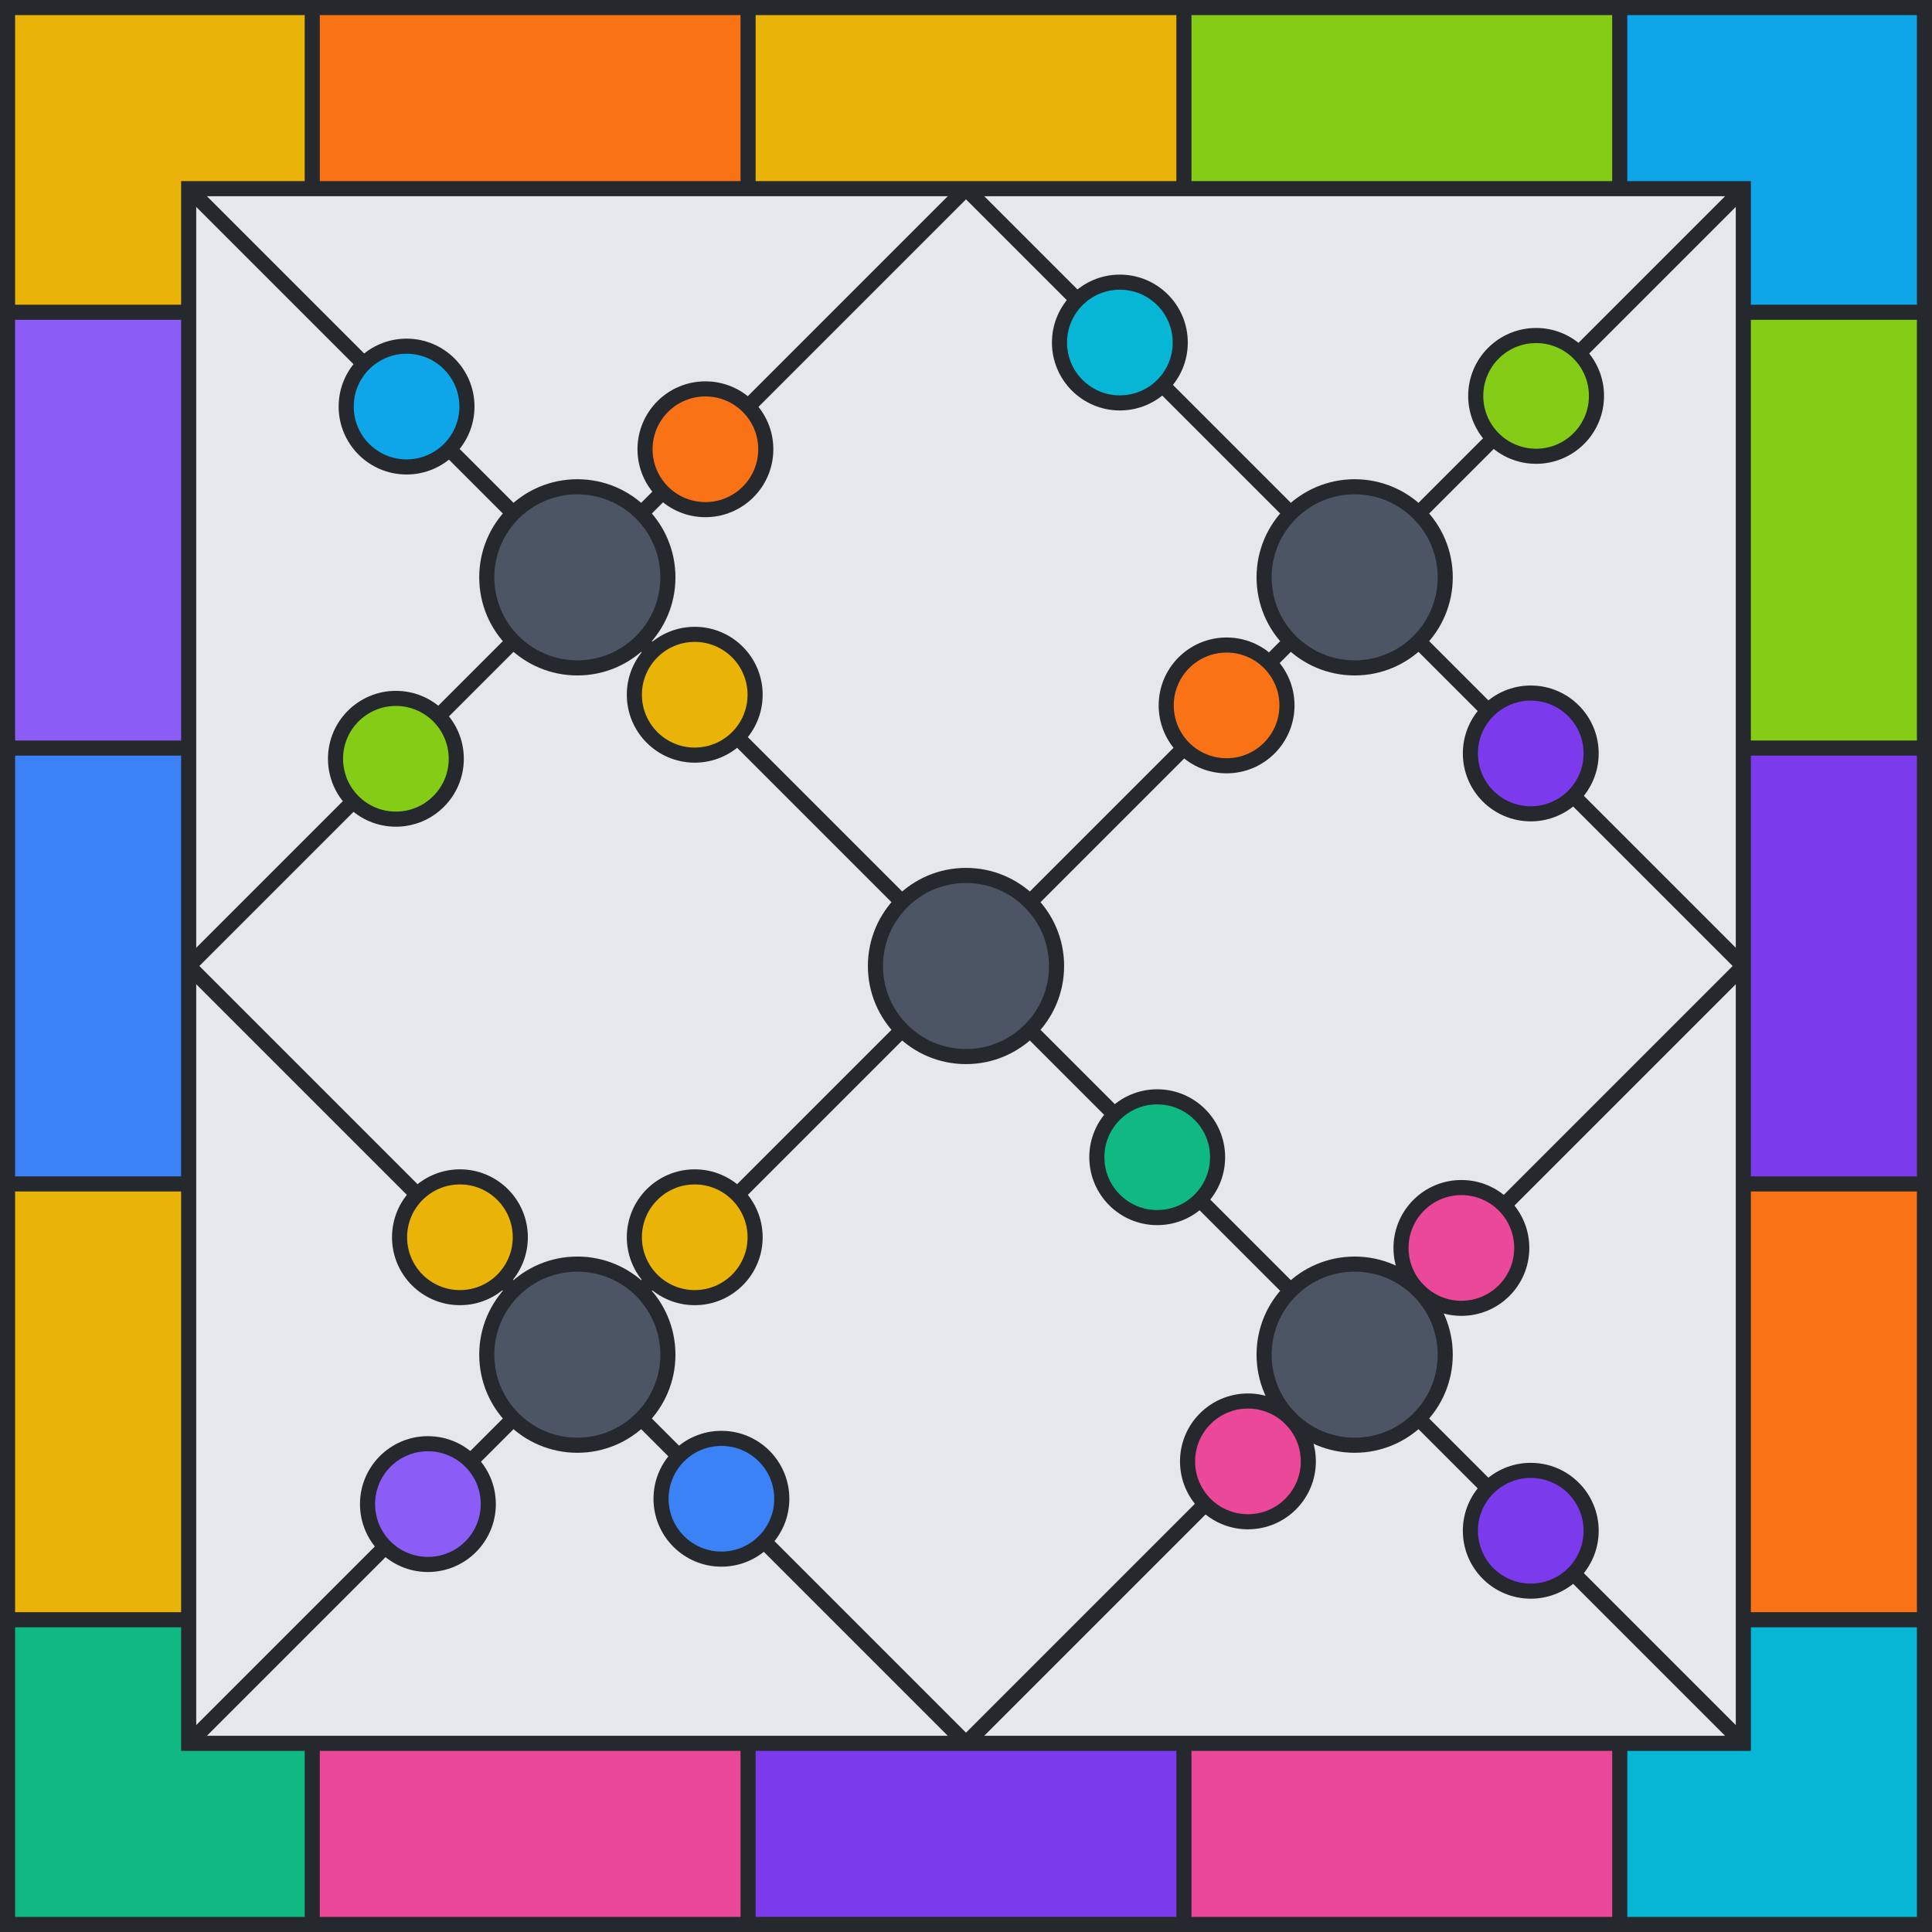 <svg viewBox="0 0 512 512" height="512" width="512" xmlns="http://www.w3.org/2000/svg" xmlns:xlink="http://www.w3.org/1999/xlink"><rect x="0" y="0" width="512" height="512" fill="#e5e7eb"></rect><path d="M 82.75 25 L 198.25 25" stroke-width="50" stroke="#F97316" fill="none"></path><path d="M 198.25 25 L 313.75 25" stroke-width="50" stroke="#EAB308" fill="none"></path><path d="M 313.75 25 L 429.25 25" stroke-width="50" stroke="#84CC16" fill="none"></path><path d="M 429.25 25 L 487 25 L 487 82.75" stroke-width="50" stroke="#0EA5E9" fill="none"></path><path d="M 487 82.75 L 487 198.25" stroke-width="50" stroke="#84CC16" fill="none"></path><path d="M 487 198.25 L 487 313.75" stroke-width="50" stroke="#7C3AED" fill="none"></path><path d="M 487 313.75 L 487 429.25" stroke-width="50" stroke="#F97316" fill="none"></path><path d="M 487 429.25 L 487 487 L 429.25 487" stroke-width="50" stroke="#06B6D4" fill="none"></path><path d="M 429.25 487 L 313.75 487" stroke-width="50" stroke="#EC4899" fill="none"></path><path d="M 313.75 487 L 198.25 487" stroke-width="50" stroke="#7C3AED" fill="none"></path><path d="M 198.25 487 L 82.75 487" stroke-width="50" stroke="#EC4899" fill="none"></path><path d="M 82.75 487 L 25 487 L 25 429.25" stroke-width="50" stroke="#10B981" fill="none"></path><path d="M 25 429.25 L 25 313.75" stroke-width="50" stroke="#EAB308" fill="none"></path><path d="M 25 313.75 L 25 198.25" stroke-width="50" stroke="#3B82F6" fill="none"></path><path d="M 25 198.25 L 25 82.75" stroke-width="50" stroke="#8B5CF6" fill="none"></path><path d="M 25 82.75 L 25 25 L 82.75 25" stroke-width="50" stroke="#EAB308" fill="none"></path><line x1="82.75" y1="0" x2="82.75" y2="50" stroke-width="4" stroke="#25282c"></line><line x1="198.25" y1="0" x2="198.25" y2="50" stroke-width="4" stroke="#25282c"></line><line x1="313.75" y1="0" x2="313.75" y2="50" stroke-width="4" stroke="#25282c"></line><line x1="429.25" y1="0" x2="429.25" y2="50" stroke-width="4" stroke="#25282c"></line><line x1="82.75" y1="462" x2="82.75" y2="512" stroke-width="4" stroke="#25282c"></line><line x1="198.25" y1="462" x2="198.25" y2="512" stroke-width="4" stroke="#25282c"></line><line x1="313.75" y1="462" x2="313.75" y2="512" stroke-width="4" stroke="#25282c"></line><line x1="429.25" y1="462" x2="429.25" y2="512" stroke-width="4" stroke="#25282c"></line><line x1="0" y1="82.75" x2="50" y2="82.75" stroke-width="4" stroke="#25282c"></line><line x1="0" y1="198.25" x2="50" y2="198.25" stroke-width="4" stroke="#25282c"></line><line x1="0" y1="313.75" x2="50" y2="313.75" stroke-width="4" stroke="#25282c"></line><line x1="0" y1="429.25" x2="50" y2="429.25" stroke-width="4" stroke="#25282c"></line><line x1="462" y1="82.75" x2="512" y2="82.75" stroke-width="4" stroke="#25282c"></line><line x1="462" y1="198.25" x2="512" y2="198.25" stroke-width="4" stroke="#25282c"></line><line x1="462" y1="313.75" x2="512" y2="313.75" stroke-width="4" stroke="#25282c"></line><line x1="462" y1="429.25" x2="512" y2="429.25" stroke-width="4" stroke="#25282c"></line><rect x="2" y="2" width="508" height="508" stroke-width="4" stroke="#25282c" fill="none"></rect><rect x="50" y="50" width="412" height="412" stroke-width="4" stroke="#25282c" fill="none"></rect><line x1="50" y1="50" x2="462" y2="462" stroke-width="4" stroke="#25282c"></line><line x1="50" y1="462" x2="462" y2="50" stroke-width="4" stroke="#25282c"></line><line x1="50" y1="256" x2="256" y2="50" stroke-width="4" stroke="#25282c"></line><line x1="256" y1="462" x2="462" y2="256" stroke-width="4" stroke="#25282c"></line><line x1="50" y1="256" x2="256" y2="462" stroke-width="4" stroke="#25282c"></line><line x1="256" y1="50" x2="462" y2="256" stroke-width="4" stroke="#25282c"></line><circle cx="186.941" cy="119.059" r="16" fill="#F97316" stroke-width="4" stroke="#25282c"></circle><circle cx="184.113" cy="184.113" r="16" fill="#EAB308" stroke-width="4" stroke="#25282c"></circle><circle cx="104.917" cy="201.083" r="16" fill="#84CC16" stroke-width="4" stroke="#25282c"></circle><circle cx="107.745" cy="107.745" r="16" fill="#0EA5E9" stroke-width="4" stroke="#25282c"></circle><circle cx="407.083" cy="104.917" r="16" fill="#84CC16" stroke-width="4" stroke="#25282c"></circle><circle cx="405.669" cy="199.669" r="16" fill="#7C3AED" stroke-width="4" stroke="#25282c"></circle><circle cx="325.059" cy="186.941" r="16" fill="#F97316" stroke-width="4" stroke="#25282c"></circle><circle cx="296.775" cy="90.775" r="16" fill="#06B6D4" stroke-width="4" stroke="#25282c"></circle><circle cx="387.284" cy="330.716" r="16" fill="#EC4899" stroke-width="4" stroke="#25282c"></circle><circle cx="405.669" cy="405.669" r="16" fill="#7C3AED" stroke-width="4" stroke="#25282c"></circle><circle cx="330.716" cy="387.284" r="16" fill="#EC4899" stroke-width="4" stroke="#25282c"></circle><circle cx="306.674" cy="306.674" r="16" fill="#10B981" stroke-width="4" stroke="#25282c"></circle><circle cx="184.113" cy="327.887" r="16" fill="#EAB308" stroke-width="4" stroke="#25282c"></circle><circle cx="191.184" cy="397.184" r="16" fill="#3B82F6" stroke-width="4" stroke="#25282c"></circle><circle cx="113.402" cy="398.598" r="16" fill="#8B5CF6" stroke-width="4" stroke="#25282c"></circle><circle cx="121.887" cy="327.887" r="16" fill="#EAB308" stroke-width="4" stroke="#25282c"></circle><circle r="24" cx="153" cy="153" stroke-width="4" stroke="#25282c" fill="#4b5563"></circle><circle r="24" cx="359" cy="153" stroke-width="4" stroke="#25282c" fill="#4b5563"></circle><circle r="24" cx="359" cy="359" stroke-width="4" stroke="#25282c" fill="#4b5563"></circle><circle r="24" cx="153" cy="359" stroke-width="4" stroke="#25282c" fill="#4b5563"></circle><circle r="24" cx="256" cy="256" stroke-width="4" stroke="#25282c" fill="#4b5563"></circle></svg>